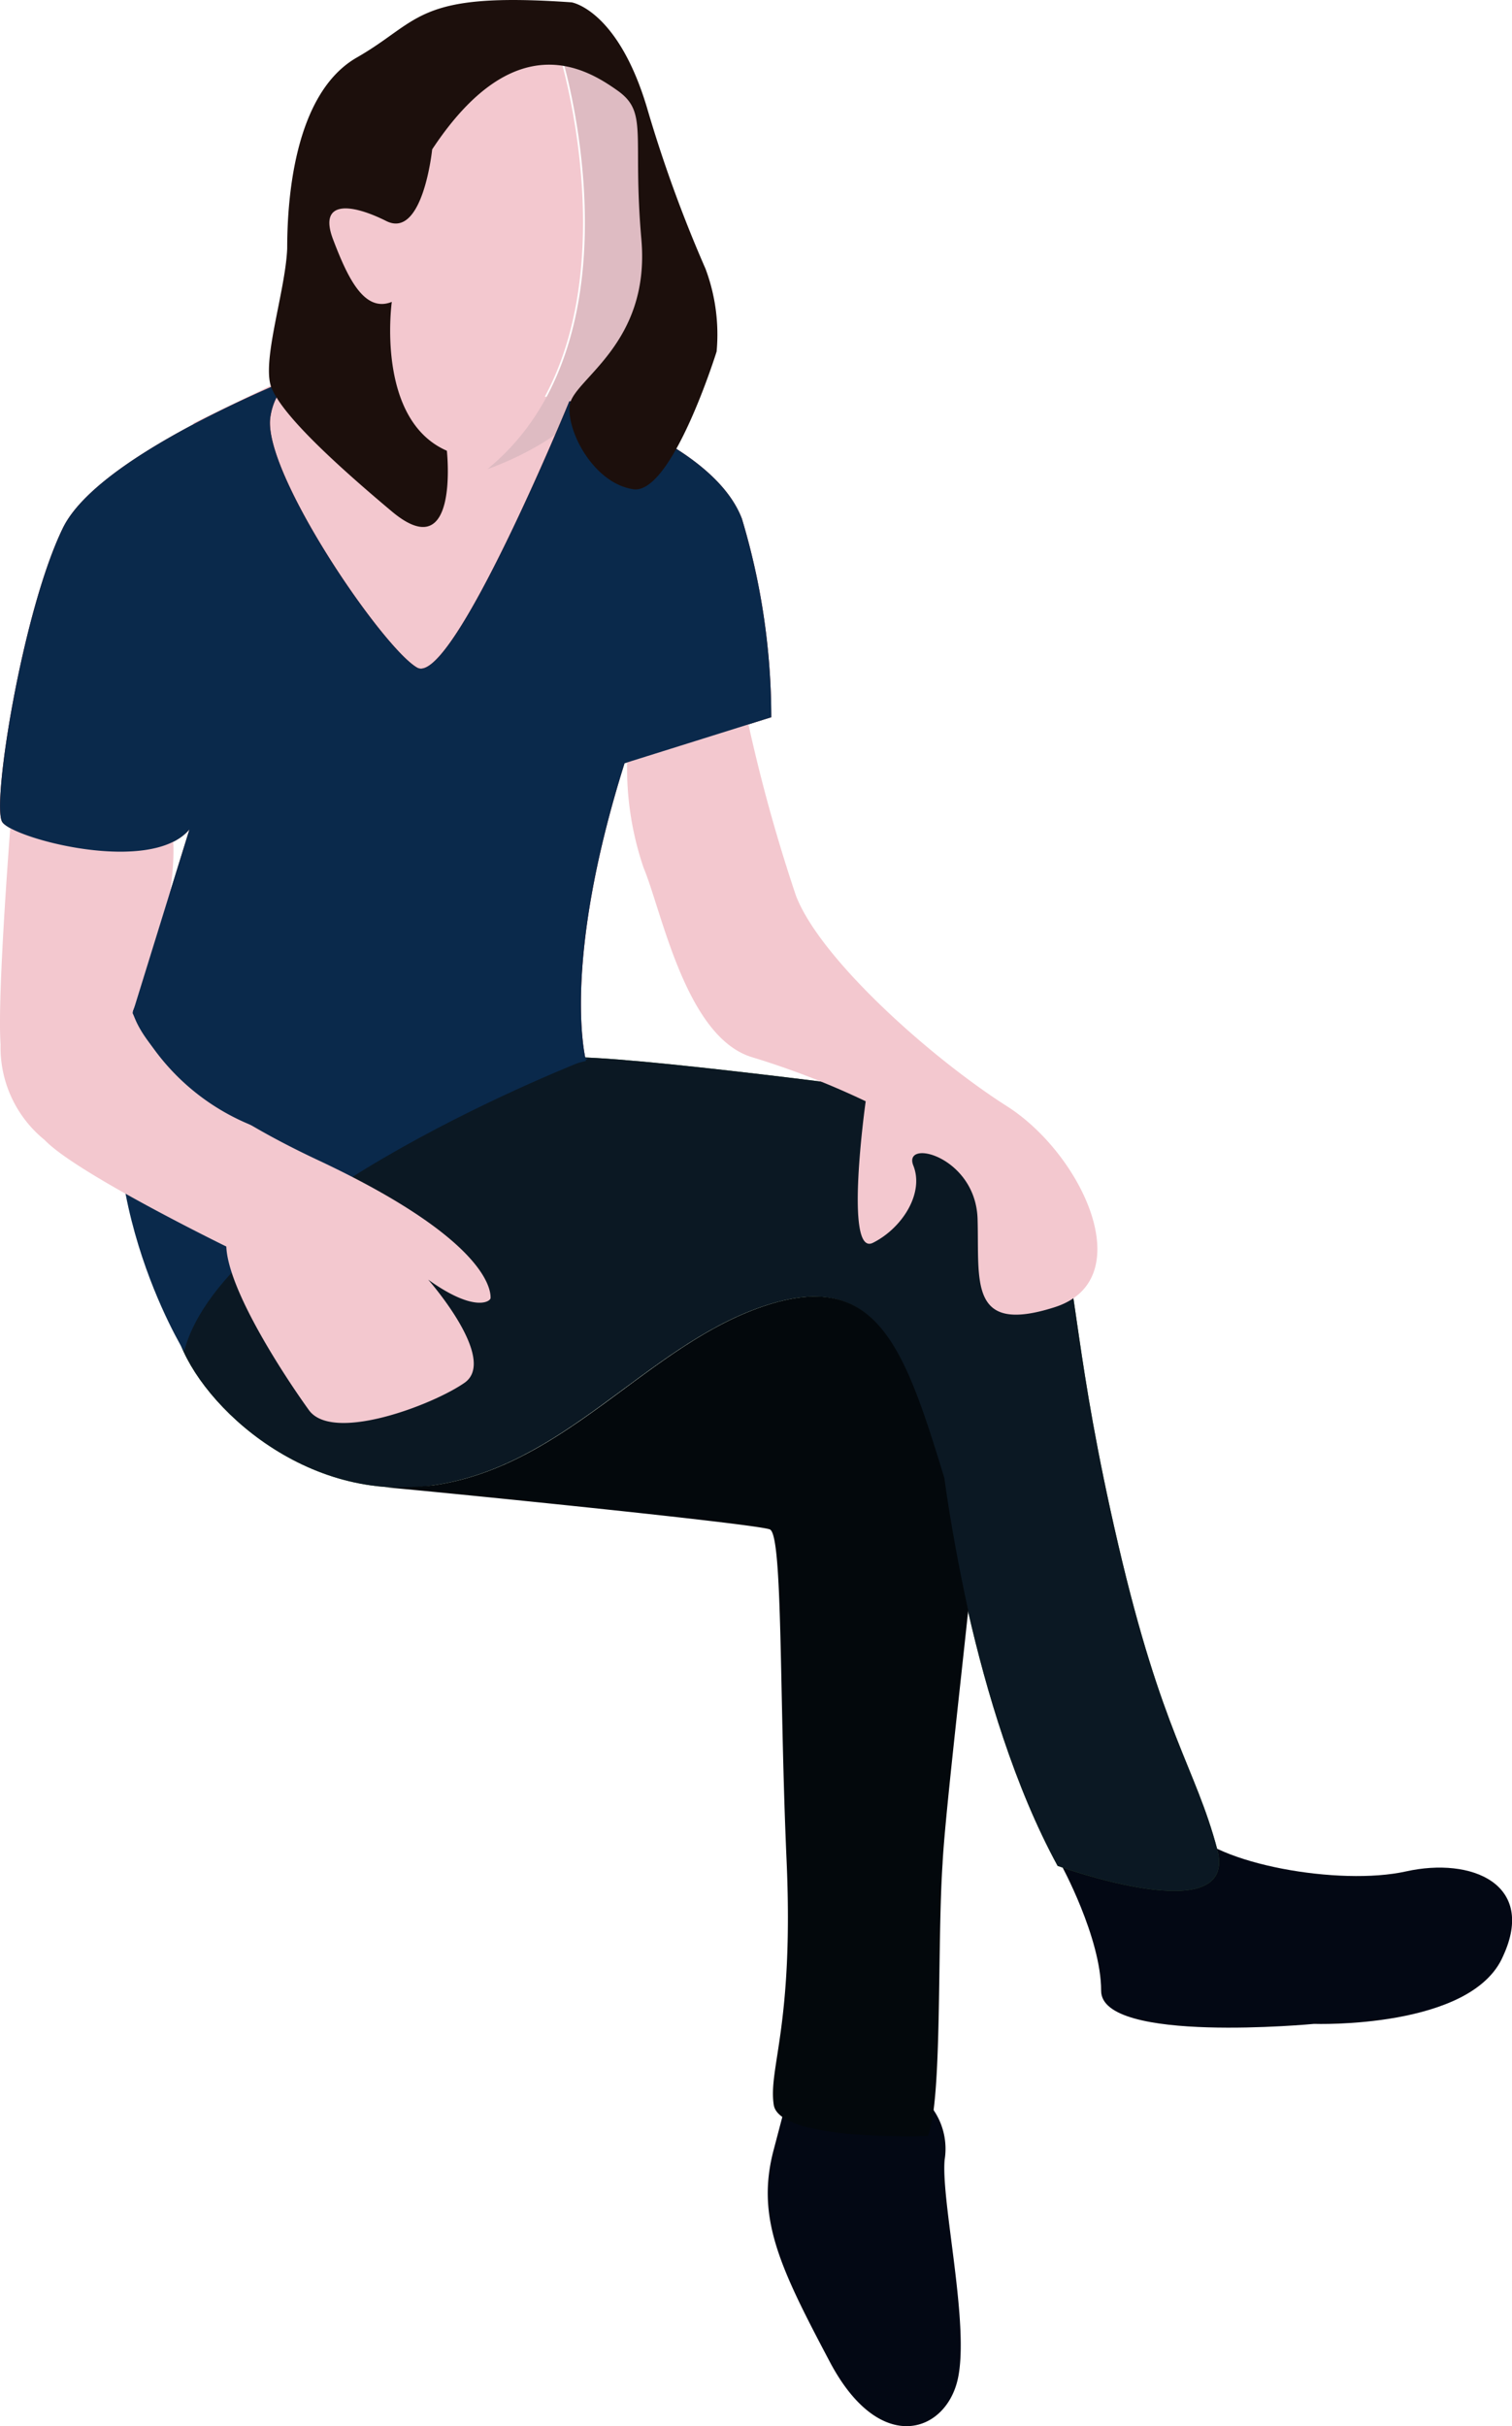 <svg xmlns="http://www.w3.org/2000/svg" viewBox="0 0 62.356 100">
  <defs>
    <style>
      .cls-1 {
        fill: #f3c8cf;
      }

      .cls-2 {
        fill: #debbc2;
      }

      .cls-3 {
        fill: #030814;
      }

      .cls-4 {
        fill: #871d1d;
      }

      .cls-5 {
        fill: #45662f;
      }

      .cls-6 {
        fill: #0b1823;
      }

      .cls-7 {
        fill: #03080c;
      }

      .cls-8 {
        fill: #0a294b;
      }

      .cls-9 {
        fill: #1c0f0c;
      }
    </style>
  </defs>
  <g id="p2" transform="translate(-151.94 -1652)">
    <g id="Group_1509" data-name="Group 1509" transform="translate(151.94 1652)">
      <path id="Path_2652" data-name="Path 2652" class="cls-1" d="M175.815,22.042l-9.46-1.742-1.06.227-5,2.424,6.887,15.226s7.493-5,7.644-5.984C175.058,31.208,175.815,22.042,175.815,22.042Z" transform="translate(-152.329 -5.508)"/>
      <path id="Path_2653" data-name="Path 2653" class="cls-1" d="M160.875,8.142c2.422.985,2.119-1.212,3.406-2.954s5.3-1.212,5.3-1.212,3.481,11.514-3.1,16.892c-5.979-3.636-4.844-6.893-5.752-8.029a7.018,7.018,0,0,1-1.135-3.787C159.512,8.066,160.875,8.142,160.875,8.142Z" transform="translate(-146.457 -1.531)"/>
      <path id="Path_2654" data-name="Path 2654" class="cls-2" d="M154.49,20.892c6.584-5.378,3.1-16.892,3.1-16.892,4.465,1.136,3.179,4.242,3.633,5.075.151.227.076.606,0,1.06l.605.757s.53,3.56.454,4.015a26.749,26.749,0,0,1-2.649,3.636l-.454-1.136C158.123,19.68,154.49,20.892,154.49,20.892Z" transform="translate(-134.39 -1.555)"/>
      <path id="Path_2655" data-name="Path 2655" class="cls-3" d="M145.558,114.809a2.834,2.834,0,0,1,.757,2.424c-.151,1.742,1.06,6.893.53,9.09s-3.254,3.106-5.3-.833c-2.043-3.863-3.027-5.908-2.27-8.711l.757-2.878Z" transform="translate(-107.358 -28.207)"/>
      <path id="Path_2656" data-name="Path 2656" class="cls-3" d="M109.012,101.579s1.665,3.03,1.665,5.227,8.779,1.363,8.779,1.363,6.509.227,7.8-2.8c1.362-2.954-1.287-4.09-4.011-3.484s-7.871-.3-9.006-1.818S109.012,101.579,109.012,101.579Z" transform="translate(-65.265 -24.749)"/>
      <path id="Path_2657" data-name="Path 2657" class="cls-4" d="M181.1,35.071a28.476,28.476,0,0,0-1.211-8.181c-1.211-3.181-7.114-4.848-7.114-4.848s-4.844,11.817-6.282,10.984-6.357-8.029-6.055-10.3c.3-2.2,2.876-2.424,2.876-2.424s-9.763,3.56-11.428,6.969-2.952,11.438-2.5,12.12,6.13,2.2,7.72.3l-2.346,7.575a9.281,9.281,0,0,0,5.3,4.772c3.784,1.212-1.514.833,13.4-2.8,0,0-1.06-3.863,1.589-12.271Z" transform="translate(-149.292 -5.508)"/>
      <path id="Path_2658" data-name="Path 2658" class="cls-5" d="M156.8,83.9" transform="translate(-130.642 -20.932)"/>
      <path id="Path_2659" data-name="Path 2659" class="cls-5" d="M156.681,59.965S144.95,58.374,141.545,58.3c-3.406-.152-9.687,2.575-10.747,4.242-1.06,1.591-6.584,4.469-5.828,7.12.681,2.651,5.071,7.045,10.52,6.287s8.779-5.681,13.547-7.348,5.9,1.591,7.568,7.045c0,0,1.135,9.469,4.692,15.983,0,0,7.493,2.727,6.584-.682s-2.271-4.772-4.087-12.574-1.665-10.681-2.5-13.18C160.541,62.691,160.238,60.419,156.681,59.965Z" transform="translate(-117.68 -14.722)"/>
      <path id="Path_2660" data-name="Path 2660" class="cls-6" d="M156.681,59.965S144.95,58.374,141.545,58.3c-3.406-.152-9.687,2.575-10.747,4.242-1.06,1.591-6.584,4.469-5.828,7.12.681,2.651,5.071,7.045,10.52,6.287s8.779-5.681,13.547-7.348,5.9,1.591,7.568,7.045c0,0,1.135,9.469,4.692,15.983,0,0,7.493,2.727,6.584-.682s-2.271-4.772-4.087-12.574-1.665-10.681-2.5-13.18C160.541,62.691,160.238,60.419,156.681,59.965Z" transform="translate(-117.68 -14.722)"/>
      <path id="Path_2661" data-name="Path 2661" class="cls-7" d="M140.568,79.108c5.449-.757,8.779-5.681,13.547-7.348s5.9,1.591,7.568,7.045c0,0,.3,2.348.984,5.454-.454,4.242-.984,8.863-1.06,10.453-.227,3.409,0,9.772-.605,11.211,0,0-6.13.227-6.357-1.288s.833-3.257.53-10.075-.151-13.332-.681-13.635c-.454-.227-14.077-1.591-15.893-1.742A16.451,16.451,0,0,0,140.568,79.108Z" transform="translate(-122.736 -17.882)"/>
      <path id="Path_2662" data-name="Path 2662" class="cls-1" d="M132.329,41.23a12.685,12.685,0,0,0,.681,4.393c.757,1.818,1.741,6.969,4.465,7.8a33.464,33.464,0,0,1,4.692,1.818s-.908,6.439.3,5.833,2.119-2.045,1.665-3.181,2.573-.379,2.649,2.2-.378,4.772,3.179,3.636,1.135-6.363-2.043-8.332c-3.179-2.045-7.644-6.06-8.628-8.635a68,68,0,0,1-2.271-8.56l-5.449,1.969Z" transform="translate(-106.465 -9.849)"/>
      <path id="Path_2663" data-name="Path 2663" class="cls-8" d="M162.042,68.952s-4.314-6.969-2.119-14.014,18.769,1.969,18.769,1.969S163.707,62.665,162.042,68.952Z" transform="translate(-154.449 -13.256)"/>
      <path id="Path_2664" data-name="Path 2664" class="cls-1" d="M171.738,46.015s.3,2.8-1.665,7.045c0,0,.378,2.727,7.644,6.136s7.114,5.53,7.114,5.681-.681.606-2.573-.757c0,0,2.876,3.257,1.514,4.242-1.287.909-5.449,2.5-6.433,1.136s-3.33-4.924-3.406-6.742c0,0-6.206-3.03-7.493-4.393a4.9,4.9,0,0,1-1.816-3.939c-.151-2.121.454-9.62.454-9.62l6.206-.3Z" transform="translate(-164.6 -11.377)"/>
      <path id="Path_2665" data-name="Path 2665" class="cls-8" d="M181.1,35.071a28.476,28.476,0,0,0-1.211-8.181c-1.211-3.181-7.114-4.848-7.114-4.848s-4.844,11.817-6.282,10.984-6.357-8.029-6.055-10.3c.3-2.2,2.876-2.424,2.876-2.424s-9.763,3.56-11.428,6.969-2.952,11.438-2.5,12.12,6.13,2.2,7.72.3l-2.346,7.575a9.281,9.281,0,0,0,5.3,4.772c3.784,1.212-1.514.833,13.4-2.8,0,0-1.06-3.863,1.589-12.271Z" transform="translate(-149.292 -5.508)"/>
      <path id="Path_2666" data-name="Path 2666" class="cls-9" d="M170.715,15.261s-1.816,5.833-3.406,5.681c-1.665-.227-2.8-2.424-2.649-3.484s3.33-2.5,2.952-6.817.3-5.227-.984-6.136-4.238-2.727-7.644,2.424c0,0-.378,3.712-1.892,2.954s-2.8-.833-2.195.757,1.287,3.03,2.422,2.575c0,0-.681,4.848,2.271,6.136,0,0,.53,4.848-2.271,2.5s-4.465-4.015-4.919-5c-.53-.985.53-4.015.605-5.833,0-1.818.227-6.363,2.876-7.878S158.3.415,164.736.869c0,0,1.892.3,3.1,4.318a55.327,55.327,0,0,0,2.422,6.666A7.727,7.727,0,0,1,170.715,15.261Z" transform="translate(-141.161 -0.772)"/>
    </g>
  </g>
</svg>
